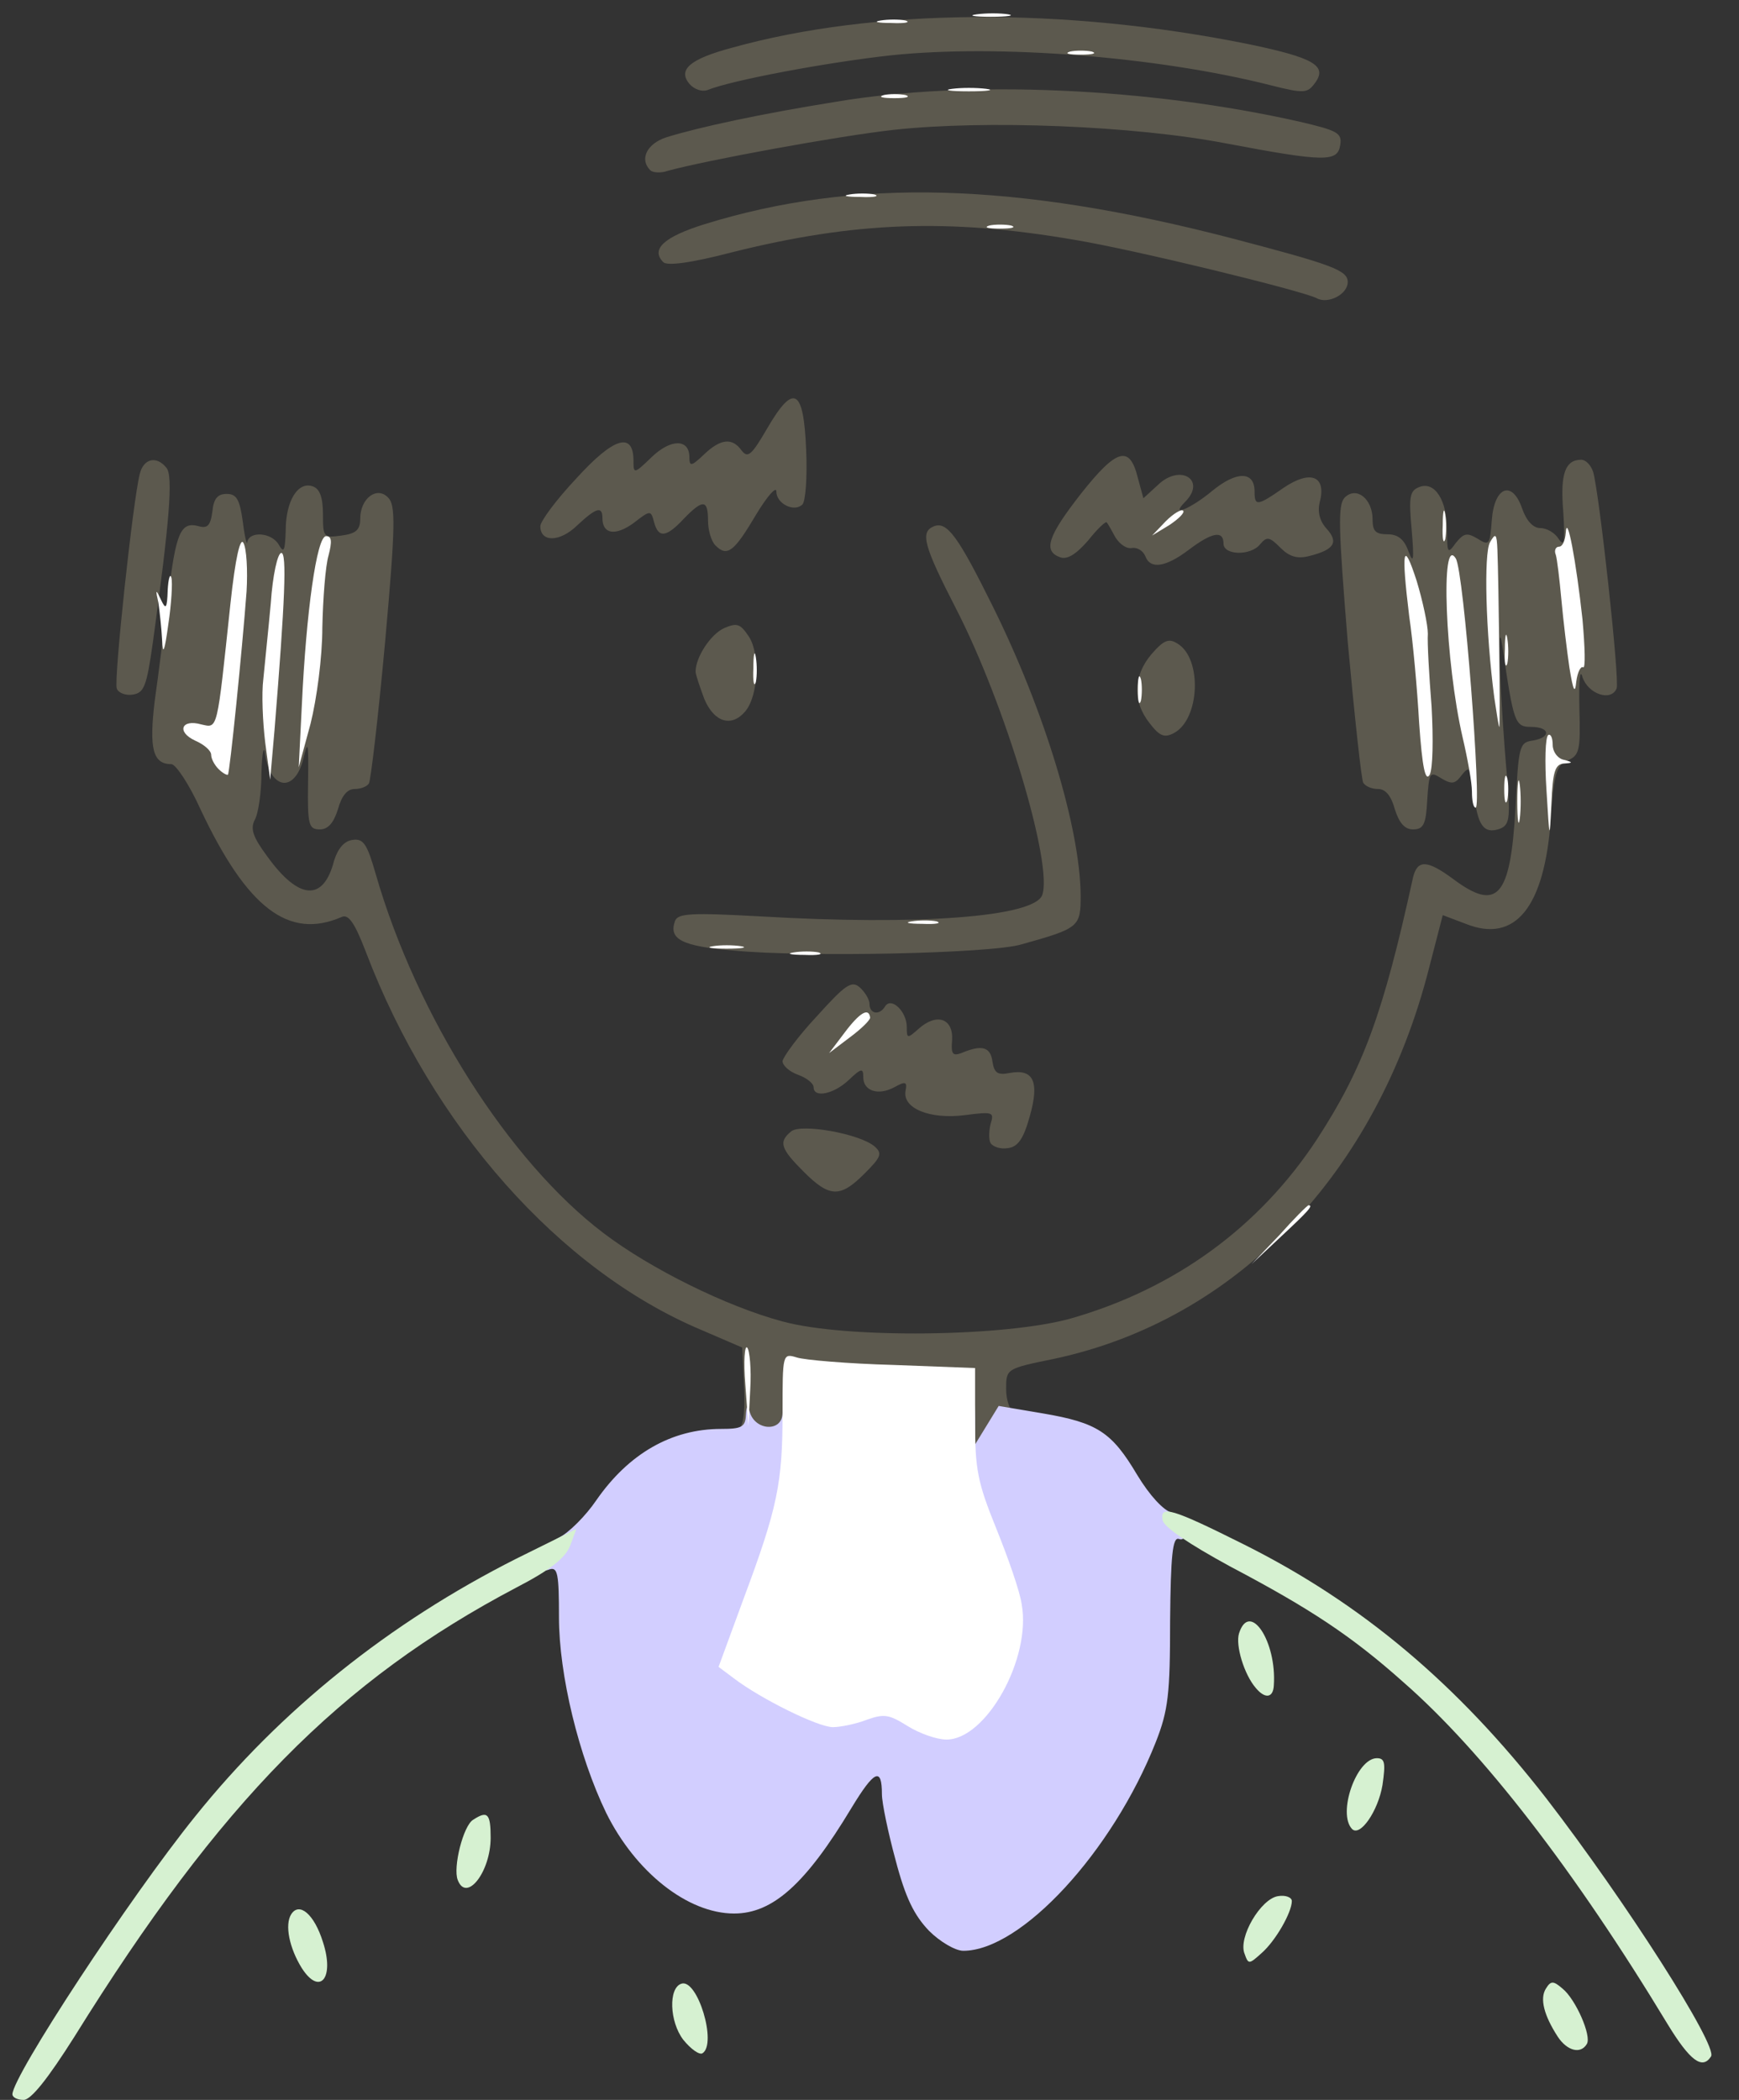 <svg width="280" height="338" viewBox="0 0 280 338" fill="none" xmlns="http://www.w3.org/2000/svg">
<rect x="0" y="0" width="280" height="338" fill="#333333" stroke="none"/>
<g clip-path="url(#clip0_37_63)">
<path d="M154 229.1V223.1L141.5 222.8L129.1 222.5L128.8 227.5L128.5 232.5L124.5 232.8C119.9 233.1 116.6 231.6 118.8 230.2C119.7 229.6 120 227.4 119.8 223.1L119.5 216.9L113 214.1C90.1 204.5 69.6 181.3 58.9 153.2C57.1 148.5 56.1 147.1 55 147.6C46.5 151.3 39.8 146.2 32.3 130.3C30.5 126.3 28.3 123 27.6 123C24.6 123 24 120.5 24.9 112.9C25.5 108.8 26.4 101.2 27.1 96C28.3 85.7 29.1 83.9 32 84.7C33.4 85.1 33.9 84.6 34.2 82.3C34.4 80.3 35 79.5 36.5 79.5C38.1 79.5 38.6 80.4 39.1 84C39.4 86.5 39.8 87.9 39.8 87.3C40.1 85.4 43.8 85.7 44.9 87.7C45.7 89.1 45.9 88.7 46 85.4C46 80.6 48 77.4 50.4 78.3C51.5 78.7 52 80.1 52 82.8C52 86.5 52.1 86.6 55 86.2C57.3 85.9 58 85.3 58 83.5C58 80.2 60.7 78.2 62.5 80.1C63.7 81.3 63.7 84.5 62 103.4C60.9 115.4 59.7 125.6 59.4 126.1C59.1 126.6 58.1 127 57.1 127C55.9 127 55 128.1 54.4 130.3C53.7 132.5 52.8 133.5 51.5 133.5C49.7 133.5 49.5 132.8 49.6 126C49.7 119.4 49.6 118.9 48.8 122.3C47.4 127.6 43.6 127.1 42.7 121.5C42.5 119.8 42.2 121 42.1 124.3C42.1 127.5 41.6 131 41 132C40.3 133.4 40.7 134.7 43 137.8C48.1 144.9 52.1 145.2 53.8 138.5C54.4 136.6 55.4 135.4 56.7 135.2C58.5 134.9 59.1 135.8 60.5 140.7C67.1 163.6 82 187 97.2 198.5C104.7 204.2 117 210.3 126 212.7C136.2 215.5 161.9 215.2 172.5 212.2C189.2 207.4 202.8 197.5 212.1 183.3C219.5 171.9 222.7 163.2 227.5 141.3C228.2 138.3 229.8 138.4 234 141.5C241.1 146.8 243.2 144.4 244 130.2C244.5 120.1 244.6 119.5 246.8 119.2C249.8 118.7 249.6 117 246.5 117C243.9 117 243.7 116.3 241.9 104C241 98 241.5 112.3 242.7 125.6C243.2 131.8 243 132.8 241.5 133.4C238.9 134.3 237.9 132.9 237.3 127.6C236.8 123.5 236.6 123.2 235.4 124.7C234.3 126.2 233.8 126.3 232.1 125.3C230.2 124.1 230.1 124.3 229.8 128.8C229.6 132.7 229.2 133.5 227.5 133.5C226.2 133.5 225.3 132.5 224.6 130.3C224 128.1 223.1 127 221.9 127C220.9 127 219.9 126.6 219.5 126C219.2 125.5 218.1 115.3 217 103.3C215.5 84.9 215.4 81.3 216.5 80.1C218.4 78.2 221 80.3 221 83.6C221 85.5 221.5 86 223.4 86C225.1 86 226.1 86.8 226.8 88.8C227.6 90.9 227.7 90.1 227.3 85.3C226.8 79.9 227 79 228.5 78.4C231 77.4 233 80.5 233 85.4C233 89.1 233.1 89.2 234.4 87.4C235.7 85.8 236.2 85.7 237.9 86.7C239.8 87.9 239.9 87.7 240.2 83.7C240.6 78.3 243.5 77.2 245.1 81.9C245.8 83.9 246.9 85 248 85C249.1 85 250.4 85.8 251 86.8C251.9 88.1 252 87.1 251.7 82.3C251.2 76.3 252 74 254.6 74C255.3 74 256.1 74.8 256.5 75.9C257.5 79.2 260.8 109.4 260.3 110.8C259.4 113 255.7 111.7 254.8 109C254.4 107.5 254.2 109.4 254.3 114C254.5 120.8 254.3 121.6 252.4 122.4C250.6 123.2 250.2 124.5 249.7 131.8C248.7 146 244 151.9 236 148.7L232.3 147.3L230.1 155.8C221.7 188.8 199.2 212.4 169.8 218.7C162 220.3 162 220.3 162 223.6C162 225.4 162.6 227 163.2 227.2C164.2 227.6 164 228.6 162.5 231.3C160.9 234.4 160 235 157.3 235H154V229.1Z" fill="#5C594E"/>
<path d="M129.4 188.6C125.7 184.9 125.3 183.8 127.4 182.1C129 180.8 138.6 182.5 140.9 184.6C142.1 185.7 141.8 186.3 139.2 188.9C135.3 192.8 133.6 192.8 129.4 188.6Z" fill="#5C594E"/>
<path d="M159.5 184C159.2 183.5 159.2 182.1 159.5 180.9C160.1 179 159.9 178.9 155.3 179.5C149.7 180.2 145.3 178.4 145.8 175.6C146.1 174.1 145.8 174 144 175C141.4 176.4 139 175.6 139 173.4C139 171.9 138.7 171.9 136.7 173.8C134.3 176.1 131 176.8 131 175C131 174.4 129.9 173.5 128.5 173C127.1 172.5 126 171.5 126 170.8C126.1 170.1 128.5 166.8 131.5 163.6C136.1 158.5 137.1 157.8 138.4 158.9C139.3 159.7 140 160.9 140 161.6C140 163.2 141.6 163.5 142.5 162C143.5 160.4 146 162.8 146 165.3C146 167.2 146.1 167.2 147.9 165.6C150.8 163 153.5 163.9 153.3 167.4C153.1 169.7 153.4 170 154.8 169.5C158.1 168.1 159.5 168.5 159.8 170.9C160.1 172.7 160.6 173.1 162.6 172.7C166.4 172 167.4 174.1 165.8 179.7C164.8 183.3 163.9 184.6 162.3 184.8C161.1 185 159.9 184.6 159.5 184Z" fill="#5C594E"/>
<path d="M118.1 153C109.8 152.3 107.6 151.2 108.7 148.2C109.2 147 111.4 146.9 122.4 147.5C147.9 149 166.4 147.6 167.8 144.1C169.6 139.3 161.9 113.5 154 98.1C148.7 87.8 148.1 85.6 150.4 84.7C152.5 83.9 154.3 86.4 159.8 97.5C168.2 114.4 173.9 133.3 174 144.1C174 149.2 173.8 149.4 164.5 152C159.6 153.5 129.5 154.1 118.1 153Z" fill="#5C594E"/>
<path d="M185.1 116.4C182.3 112.9 182.5 108.7 185.4 105.3C187.4 103 188.2 102.7 189.6 103.6C193.6 106 193.2 115.8 189 118C187.5 118.8 186.7 118.5 185.1 116.4Z" fill="#5C594E"/>
<path d="M113.4 112.5C112.7 110.6 112 108.6 112 108.1C112 105.8 114.4 102.1 116.6 101.1C118.7 100.2 119.2 100.4 120.6 102.5C122.4 105.3 122.1 112 120 114.5C117.8 117.1 115 116.3 113.4 112.5Z" fill="#5C594E"/>
<path d="M18.8 110.8C18.3 109.5 21.4 80.6 22.5 76.3C23.1 73.8 25.2 73.3 26.8 75.3C27.9 76.6 27.3 83.9 24.6 103.5C23.6 110.5 23.2 111.5 21.4 111.8C20.2 112 19 111.5 18.8 110.8Z" fill="#5C594E"/>
<path d="M184.4 89.5C184 88.6 183.1 88.1 182.3 88.2C181.4 88.4 180.3 87.6 179.6 86.5C179 85.4 178.4 84.3 178.2 84.1C178.1 83.8 176.7 85.1 175.2 87C173.2 89.3 171.8 90.1 170.7 89.7C167.9 88.7 168.7 86.3 174.1 79.4C179.8 72.2 181.9 71.6 183.2 76.9L184.1 80.2L186.5 78C190.1 74.6 194.3 77.3 190.8 80.8C188.3 83.3 191.7 81.9 195.2 79C199.1 75.8 202 75.8 202 79.1C202 81.5 202.4 81.5 206.7 78.5C211 75.6 213.6 76.6 212.5 80.8C212.1 82.4 212.5 83.9 213.6 85.1C215.6 87.3 214.8 88.5 210.8 89.5C208.9 90 207.6 89.6 206.2 88.2C204.4 86.4 204 86.3 202.9 87.6C201.4 89.5 197 89.4 197 87.5C197 85.3 195.1 85.7 191.4 88.5C187.7 91.3 185.2 91.7 184.4 89.5Z" fill="#5C594E"/>
<path d="M115.2 87.8C114.5 87.1 114 85.3 114 83.8C114 80.4 113.2 80.3 110.1 83.5C107.3 86.5 106 86.7 105.3 84C104.8 82.1 104.7 82.1 102 84.2C99.1 86.3 97 86 97 83.4C97 81.4 96 81.7 92.9 84.6C90.1 87.3 87 87.3 87 84.7C87 83.9 89.6 80.4 92.8 77C98.8 70.4 102 69.4 102 74.2C102 76.3 102.1 76.3 104.9 73.6C108 70.6 111 70.6 111 73.6C111 75.1 111.3 75.1 113.3 73.2C116 70.6 117.9 70.4 119.4 72.5C120.4 73.8 121 73.3 123.5 69C127.8 61.6 129.4 62.5 129.8 72.4C130 76.8 129.7 80.7 129.2 81.2C127.9 82.5 125 81.1 125 79.1C125 78.2 123.5 79.9 121.7 82.9C118.2 88.8 117.1 89.7 115.2 87.8Z" fill="#5C594E"/>
<path d="M212 48C209.7 46.8 182.7 40.2 173 38.6C152.6 35.1 137.5 35.7 117.9 40.6C111 42.4 107.4 42.8 106.8 42.2C104.7 40.1 107 38.1 113.4 36.1C137.6 28.6 163.5 29.3 198.5 38.4C214.5 42.6 217 43.5 217 45.4C217 47.4 213.8 49 212 48Z" fill="#5C594E"/>
<path d="M104.7 27.4C102.9 25.6 104.2 23.1 107.3 22.1C112.4 20.5 122.6 18.3 134.5 16.4C155.7 12.8 185 14.1 209.3 19.6C215.3 21 216.1 21.4 215.8 23.3C215.4 26.1 213.4 26.1 197.5 23.1C182.5 20.2 158.5 19.3 143.9 20.9C134.9 21.9 113.7 25.8 107.5 27.5C106.4 27.9 105.1 27.8 104.7 27.4Z" fill="#5C594E"/>
<path d="M111 13.5C109.1 11.2 111.1 9.5 117.8 7.7C140.7 1.3 171.3 1.1 201 7.1C211.6 9.3 213.8 10.6 211.7 13.4C210.5 15 210 15.1 204.5 13.7C186.3 9.1 160.7 7.1 143.5 8.9C133.4 10 117.8 12.9 113.9 14.5C113 14.8 111.8 14.4 111 13.5Z" fill="#5C594E"/>
<path d="M149.6 310.8C147.2 308.3 145.8 305.5 144.2 299.4C143 295 142 290.2 142 288.8C142 284.4 140.8 284.9 137.1 291C129.7 303.3 124.4 308 118.2 308C110.7 308 102.3 301.3 97.6 291.8C93.2 282.7 90 269.6 90 260.3C90 253.4 89.8 252.2 88.5 252.6C85.5 253.8 86.9 249.1 90 247.5C91.6 246.7 94.3 244 96 241.5C101.2 234 108.1 230 116.1 230C119.4 230 120 229.7 120.1 227.8C120.2 226.2 120.4 226 120.7 227.2C121.5 230.3 126 230.6 126 227.4C126 226.6 126.7 226 127.5 226C128.7 226 129 227.5 129 233.1C129 241.3 127.9 246.5 123.7 257.9L120.6 266.2L123 268.2C127.5 271.8 134.5 274.9 136.1 273.9C138.4 272.5 146 272.9 149 274.6C152.6 276.8 154.3 276 157.6 271.1C161.8 264.6 161.8 259.8 157.6 249.4C153.6 239.7 152.9 231.6 155.5 227C156.9 224.5 156.9 224.5 157 228.5V232.5L158.9 229.4L160.8 226.3L167.9 227.5C176.7 229 179 230.5 183.1 237.4C185.1 240.7 187.3 243.1 188.7 243.5C190.2 243.8 191 244.8 191 246.1C191 247.4 190.5 248 189.8 247.7C188.8 247.4 188.5 250.4 188.4 260.9C188.4 272.7 188.1 275.3 186.1 280.4C179.1 298.1 164.4 314 155.1 314C153.8 314 151.3 312.5 149.6 310.8Z" fill="#D2CEFF"/>
<path d="M146.1 277.8C143.2 276 142.4 275.8 139.6 276.8C137.8 277.5 135.3 278 134.1 278C131.7 278 122.4 273.4 118.1 270.1L115.7 268.3L119.7 257.4C125.2 242.7 126 238.7 126 227.4C126 217.9 126 217.8 128.3 218.5C129.5 218.9 136.5 219.5 143.8 219.7L157 220.2V228.9C157 236.5 157.4 238.6 160.4 246C162.3 250.7 164.2 256.1 164.5 258.2C166.1 266.9 158.8 280 152.4 280C150.8 280 148 279 146.1 277.8Z" fill="white"/>
<path d="M120 222.8C119.7 219.1 119.9 216.5 120.3 216.9C120.7 217.3 121 220.4 120.8 223.6L120.5 229.5L120 222.8Z" fill="white"/>
<path d="M206 198.8C208.4 196.1 210.5 194 210.7 194C211.5 194 210.7 194.9 206.3 199L201.5 203.5L206 198.8Z" fill="white"/>
<path d="M136 166.2C138.4 163 139.9 162.1 140.1 163.8C140.1 164.2 138.7 165.6 136.8 167L133.5 169.5L136 166.2Z" fill="white"/>
<path d="M127.8 153.3C129 153.1 130.8 153.1 131.8 153.3C132.7 153.6 131.7 153.8 129.5 153.7C127.3 153.7 126.5 153.5 127.8 153.3Z" fill="white"/>
<path d="M114.8 152.3C116 152.1 118 152.1 119.3 152.3C120.5 152.5 119.5 152.7 117 152.7C114.5 152.7 113.5 152.5 114.8 152.3Z" fill="white"/>
<path d="M146.8 148.3C148 148.1 149.8 148.1 150.8 148.3C151.7 148.6 150.7 148.8 148.5 148.7C146.3 148.7 145.5 148.5 146.8 148.3Z" fill="white"/>
<path d="M249 127.2C248.7 122.6 248.8 118.6 249.3 118.3C249.7 118.1 250 118.8 250 119.9C250 121 250.8 122.1 251.8 122.3C253.3 122.7 253.3 122.8 251.8 122.9C250.4 123 250 124.2 249.8 129.3C249.5 135.4 249.5 135.4 249 127.2Z" fill="white"/>
<path d="M244.3 129C244.3 126 244.5 124.7 244.7 126.3C244.9 127.8 244.9 130.2 244.7 131.8C244.5 133.3 244.3 132 244.3 129Z" fill="white"/>
<path d="M237 127.4C237 126 236.3 122.1 235.5 118.7C232.7 106.6 231.9 85.8 234.4 89.9C235.7 91.9 238.6 130 237.6 130C237.2 130 237 128.8 237 127.4Z" fill="white"/>
<path d="M242.2 127C242.2 125.1 242.4 124.3 242.7 125.3C242.9 126.2 242.9 127.8 242.7 128.8C242.4 129.7 242.2 128.9 242.2 127Z" fill="white"/>
<path d="M228.5 116.4C228.2 111 227.5 103.2 226.9 99.2C225.6 88.5 225.9 86.7 228.1 93.5C229.1 96.8 229.9 100.6 229.9 102C229.8 103.4 230.1 108.7 230.5 113.7C230.8 119.1 230.7 123.7 230.2 124.7C229.5 125.9 229 123.5 228.5 116.4Z" fill="white"/>
<path d="M35.2 123.8C34.5 123.1 34 122.1 34 121.5C34 120.8 32.8 119.8 31.4 119.2C28.4 117.8 29.2 115.7 32.4 116.6C35.1 117.2 34.9 117.9 37.1 97.2C37.9 89.7 38.7 86.4 39.2 87.4C39.7 88.3 39.9 91.8 39.7 95.2C39 104.6 37 124.3 36.7 124.7C36.5 124.8 35.8 124.4 35.2 123.8Z" fill="white"/>
<path d="M42.7 119.5C42.3 116.2 42.1 111.6 42.4 109.3C42.6 107.1 43.2 101.5 43.6 97.1C43.9 92.6 44.7 89 45.3 89C46.2 89 45.9 96.6 44.2 117.5L43.5 125.5L42.7 119.5Z" fill="white"/>
<path d="M48.6 113.5C49.3 98.5 51 86.3 52.5 86.3C53.4 86.3 53.5 87.1 52.9 89.4C52.4 91.1 52 96.3 51.9 101C51.9 105.8 51 112.5 50 116.5L48.1 123.5L48.6 113.5Z" fill="white"/>
<path d="M240.6 112.3C239.2 101.7 238.9 89.1 239.9 87.3C240.8 85.7 241 85.9 241.1 88.5C241.3 93.3 241.6 117 241.4 117C241.3 117 241 114.9 240.6 112.3Z" fill="white"/>
<path d="M183.2 111C183.2 109.1 183.4 108.3 183.7 109.3C183.9 110.2 183.9 111.8 183.7 112.8C183.4 113.7 183.2 112.9 183.2 111Z" fill="white"/>
<path d="M252.7 107.5C252.3 104.8 251.7 99.8 251.4 96.5C251.1 93.2 250.7 89.9 250.5 89.3C250.2 88.6 250.5 88 251 88C251.6 88 252 87 252.1 85.8C252.3 82.3 253.8 90.5 254.8 99.7C255.2 104.2 255.3 107.7 254.9 107.4C254.5 107.2 254 108.2 253.8 109.7C253.6 111.8 253.3 111.2 252.7 107.5Z" fill="white"/>
<path d="M121.3 107.5C121.3 105.3 121.5 104.5 121.7 105.8C121.9 107 121.9 108.8 121.7 109.8C121.4 110.7 121.2 109.7 121.3 107.5Z" fill="white"/>
<path d="M242.3 104.5C242.3 102.3 242.5 101.5 242.7 102.8C242.9 104 242.9 105.8 242.7 106.8C242.4 107.7 242.2 106.7 242.3 104.5Z" fill="white"/>
<path d="M26.1 103C26 101.1 25.7 98.4 25.5 97C25 94.8 25.1 94.8 25.9 96.5C26.7 98.2 26.9 98 27 95C27.1 93.1 27.4 92.2 27.6 93C27.8 93.8 27.6 97.2 27.1 100.5C26.5 104.9 26.2 105.6 26.1 103Z" fill="white"/>
<path d="M232.3 84.5C232.3 82.3 232.5 81.5 232.7 82.8C232.9 84 232.9 85.8 232.7 86.8C232.4 87.7 232.2 86.7 232.3 84.5Z" fill="white"/>
<path d="M187.7 83.9C188.9 82.7 190.2 81.9 190.5 82.2C190.8 82.5 189.8 83.5 188.3 84.5L185.5 86.2L187.7 83.9Z" fill="white"/>
<path d="M159.3 36.3C160.2 36.1 161.8 36.1 162.8 36.3C163.7 36.6 162.9 36.8 161 36.8C159.1 36.8 158.3 36.6 159.3 36.3Z" fill="white"/>
<path d="M136.8 31.3C138 31.1 139.8 31.1 140.8 31.3C141.7 31.6 140.7 31.8 138.5 31.7C136.3 31.7 135.5 31.5 136.8 31.3Z" fill="white"/>
<path d="M142.3 15.3C143.2 15.1 144.8 15.1 145.8 15.3C146.7 15.6 145.9 15.8 144 15.8C142.1 15.8 141.3 15.6 142.3 15.3Z" fill="white"/>
<path d="M153.3 14.3C154.8 14.1 157.2 14.1 158.8 14.3C160.3 14.5 159 14.7 156 14.7C153 14.7 151.7 14.5 153.3 14.3Z" fill="white"/>
<path d="M172.3 8.3C173.2 8.1 174.8 8.1 175.8 8.3C176.7 8.6 175.9 8.8 174 8.8C172.1 8.8 171.3 8.6 172.3 8.3Z" fill="white"/>
<path d="M141.8 3.3C143 3.1 144.8 3.1 145.8 3.3C146.7 3.6 145.7 3.8 143.5 3.7C141.3 3.7 140.5 3.5 141.8 3.3Z" fill="white"/>
<path d="M157.3 2.3C158.8 2.1 161 2.1 162.3 2.3C163.5 2.5 162.3 2.7 159.5 2.7C156.8 2.7 155.7 2.5 157.3 2.3Z" fill="white"/>
<path d="M2 337.1C2 334.2 20.9 305.4 31.4 292.4C45.2 275.2 62.7 261.2 83.1 250.9L92.8 246.1L91.8 248.8C91 250.8 88.6 252.7 83.2 255.5C54.7 270.5 35.5 290 12 327.8C7.7 334.6 5 338 3.8 338C2.8 338 2 337.6 2 337.1Z" fill="#D6F1D1"/>
<path d="M268.5 325.8C253.5 301 238.7 281.9 226 270.8C217.6 263.3 210.9 258.9 198 252.1C191.4 248.5 187.4 245.8 187.2 244.7C186.7 242.2 188.7 242.8 200.3 248.6C219.3 258.1 234.7 271.1 249 289.5C261.8 306.1 276.6 329.3 275.5 331C274.1 333.2 272.1 331.7 268.5 325.8Z" fill="#D6F1D1"/>
<path d="M110 328.3C107.8 325.4 107.6 320 109.7 319.3C112.3 318.4 115.5 329 113.1 330.5C112.6 330.8 111.2 329.8 110 328.3Z" fill="#D6F1D1"/>
<path d="M250.8 327.8C248.6 324.4 247.9 321.7 248.9 320.1C249.7 318.8 250.1 318.8 251.6 320.1C253.7 321.8 256.3 327.7 255.5 329C254.5 330.7 252.3 330.1 250.8 327.8Z" fill="#D6F1D1"/>
<path d="M48.6 316.8C46.6 313.6 45.8 309.8 46.9 308.1C48.2 306.1 50.6 308.1 52 312.6C53.9 318.4 51.5 321.3 48.6 316.8Z" fill="#D6F1D1"/>
<path d="M200.4 314.5C199.3 311.9 203 305.6 205.8 305.2C207 305 208 305.4 208 306C208 307.8 205.4 312.4 203.1 314.4C201.1 316.2 201 316.2 200.4 314.5Z" fill="#D6F1D1"/>
<path d="M73.7 302.6C72.9 300.6 74.6 293.8 76.2 292.9C78.5 291.4 79 291.9 79 295.8C79 301.3 75.1 306.3 73.7 302.6Z" fill="#D6F1D1"/>
<path d="M217.7 294.4C215.3 291.9 218.4 283 221.7 283C223 283 223.1 283.8 222.6 287.3C221.9 291.5 219 295.7 217.7 294.4Z" fill="#D6F1D1"/>
<path d="M202.2 271.7C200.3 269.5 198.9 264.8 199.5 262.9C201.2 257.6 205.6 264.2 205.1 271.3C205 273.3 203.7 273.5 202.2 271.7Z" fill="#D6F1D1"/>
</g>
<defs>
<clipPath id="clip0_37_63">
<rect width="280" height="338" fill="white"/>
</clipPath>
</defs>
</svg>
